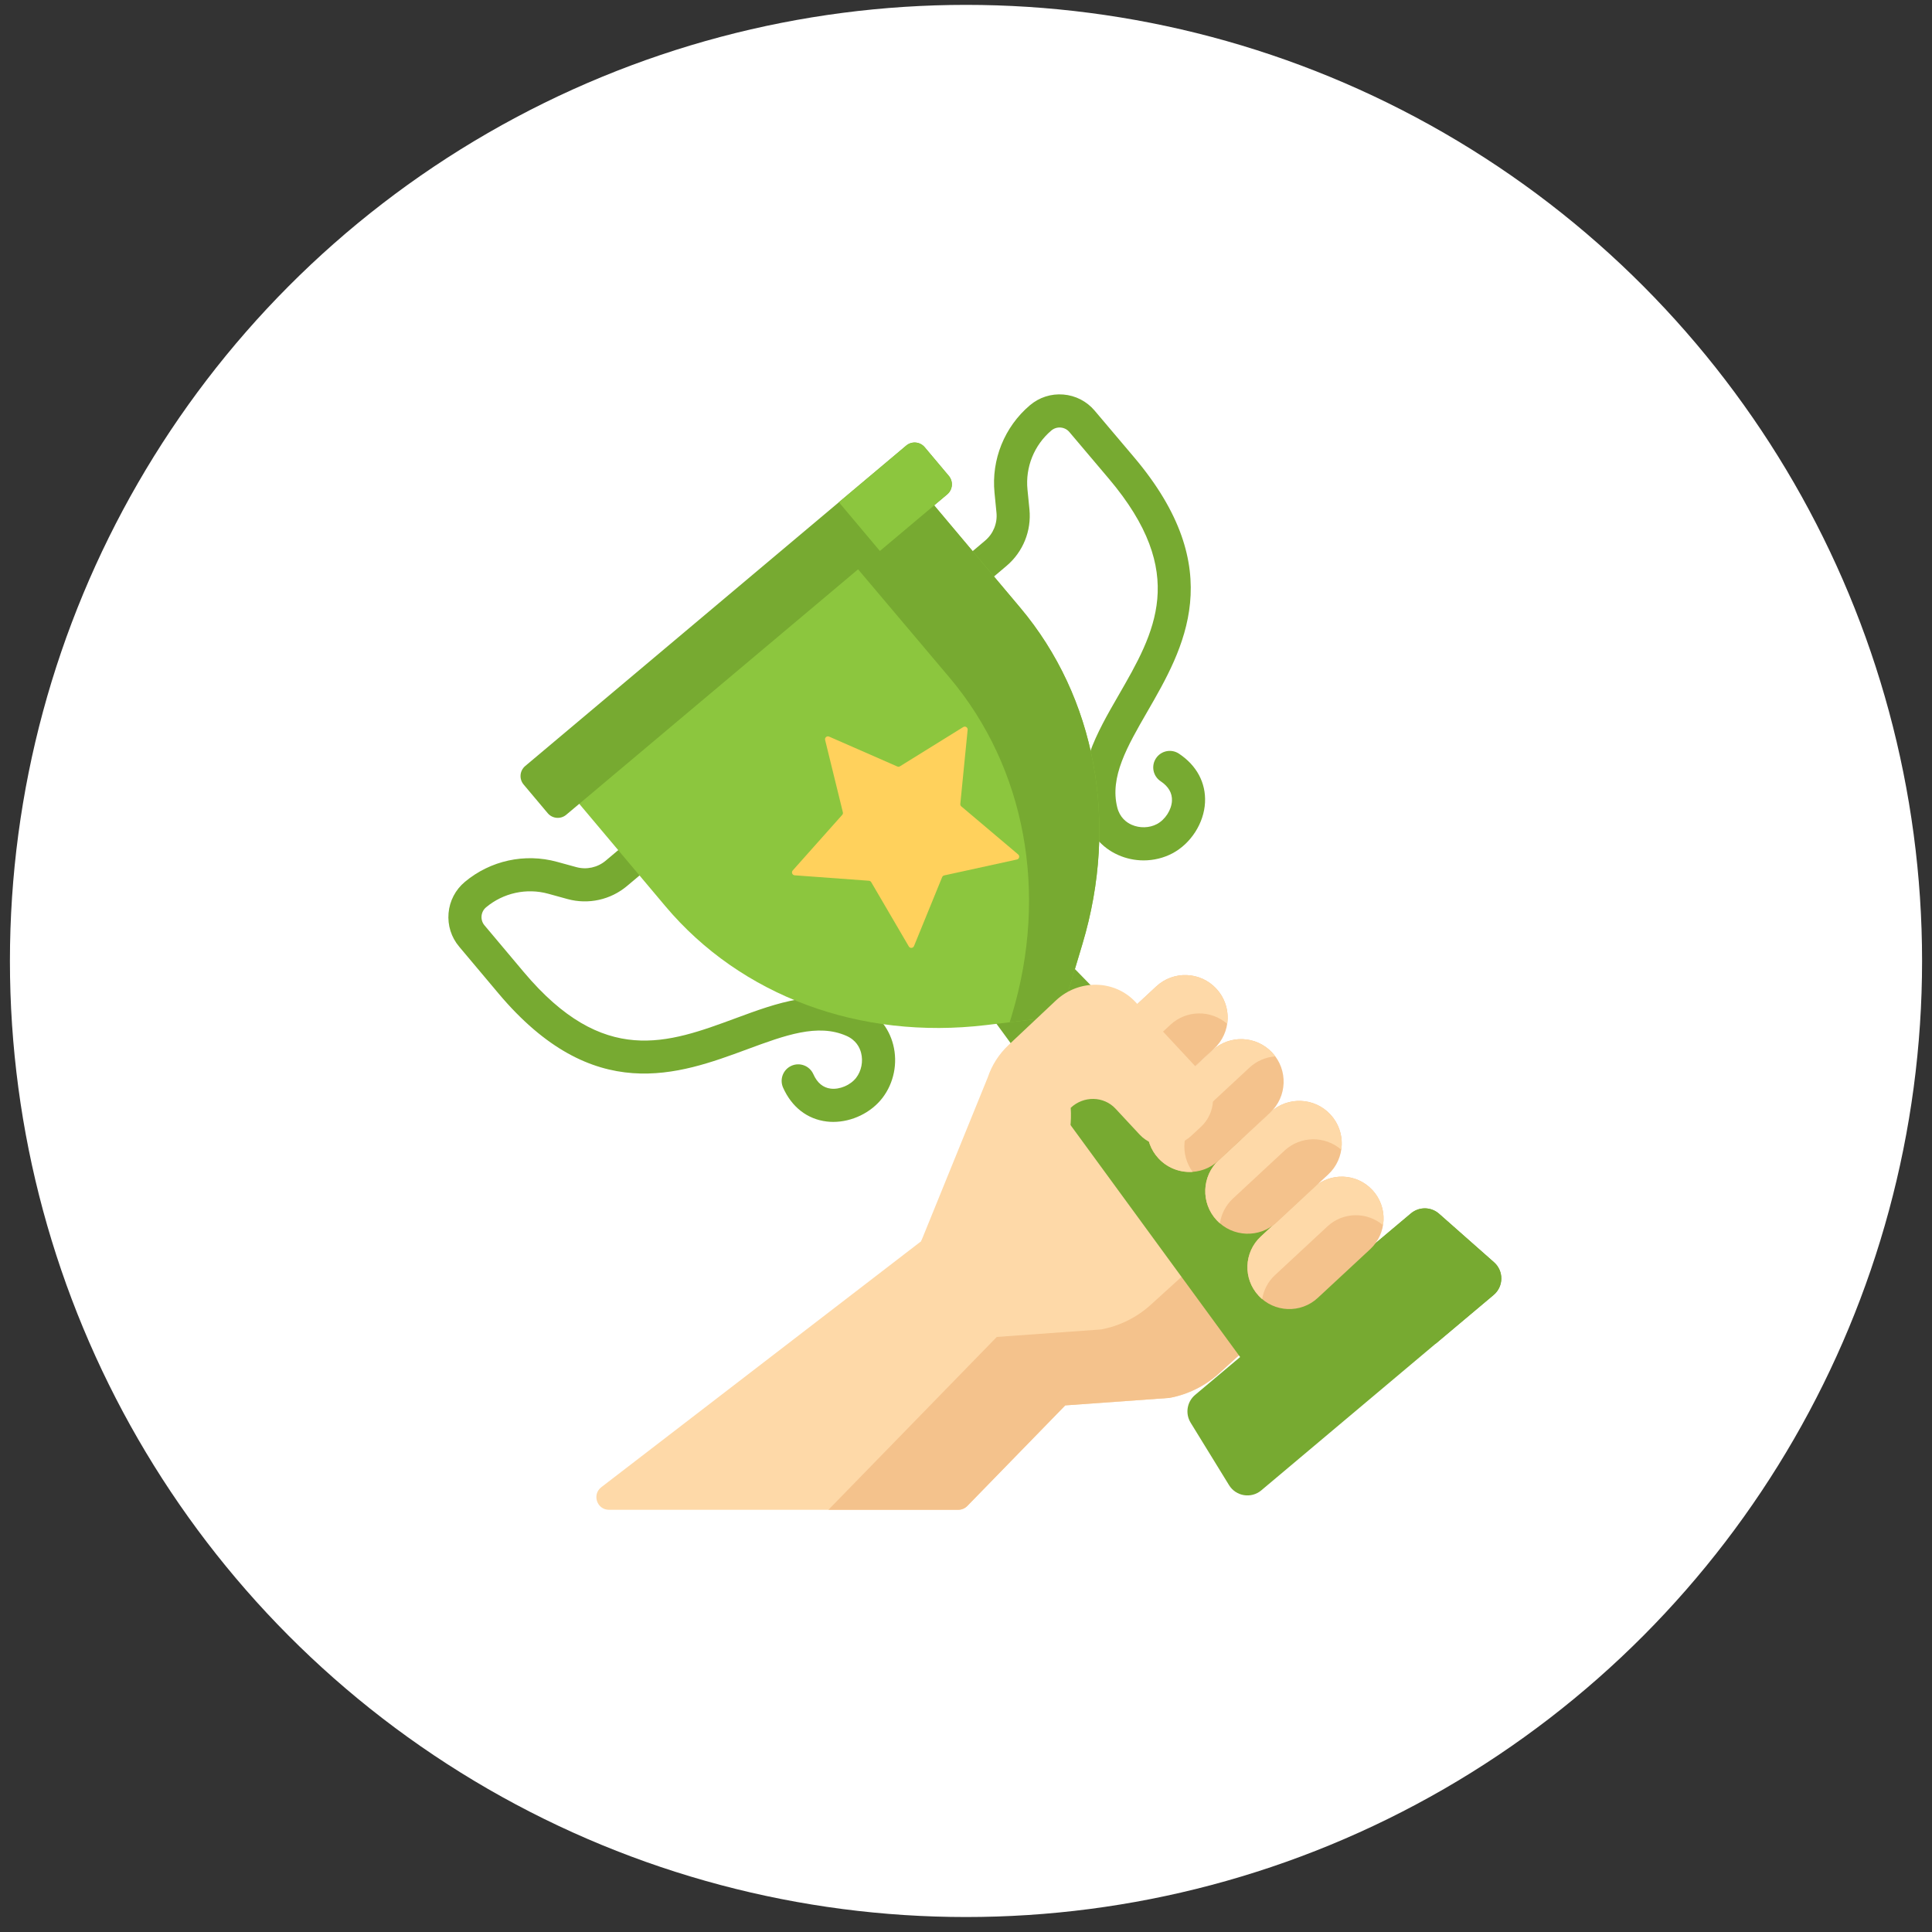 <svg width="88" height="88" viewBox="0 0 88 88" fill="none" xmlns="http://www.w3.org/2000/svg">
<rect x="0" y="0" width="88" height="88" fill="#333333" stroke="none"/>
<circle cx="44" cy="43.77" r="43.548" fill="white"/>
<g clip-path="url(#clip0)">
<path d="M37.957 51.101C37.858 51.101 37.759 51.096 37.661 51.084C36.771 50.978 36.064 50.429 35.668 49.54C35.499 49.159 35.67 48.714 36.051 48.544C36.431 48.375 36.877 48.546 37.047 48.927C37.222 49.322 37.489 49.544 37.84 49.586C38.251 49.635 38.739 49.426 38.998 49.09C39.236 48.781 39.322 48.347 39.222 47.958C39.159 47.71 38.991 47.373 38.552 47.181C37.245 46.606 35.757 47.157 34.033 47.794C30.91 48.948 27.024 50.385 22.704 45.248L20.915 43.12C20.554 42.692 20.383 42.149 20.431 41.591C20.48 41.033 20.744 40.529 21.173 40.169C22.337 39.195 23.907 38.853 25.371 39.255L26.25 39.496C26.717 39.624 27.217 39.515 27.588 39.203L29.971 37.198C30.29 36.93 30.766 36.971 31.034 37.29C31.302 37.609 31.261 38.084 30.942 38.353L28.559 40.357C27.808 40.988 26.796 41.21 25.85 40.951L24.972 40.709C23.985 40.438 22.927 40.669 22.141 41.326C22.021 41.426 21.948 41.567 21.934 41.723C21.921 41.878 21.968 42.03 22.069 42.149L23.858 44.277C27.496 48.602 30.417 47.522 33.509 46.379C35.37 45.691 37.294 44.979 39.159 45.799C39.935 46.14 40.477 46.774 40.684 47.585C40.899 48.425 40.715 49.332 40.193 50.01C39.674 50.685 38.804 51.101 37.957 51.101Z" fill="#77AA31"/>
<path d="M52.092 39.19C51.696 39.19 51.298 39.108 50.929 38.943C50.165 38.602 49.631 37.962 49.426 37.14C48.932 35.163 49.957 33.386 50.949 31.668C52.597 28.812 54.154 26.115 50.504 21.801L48.708 19.678C48.608 19.559 48.466 19.487 48.311 19.474C48.155 19.461 48.004 19.51 47.885 19.611C47.105 20.274 46.699 21.279 46.8 22.297L46.89 23.204C46.986 24.18 46.597 25.14 45.848 25.774L43.471 27.785C43.153 28.054 42.677 28.015 42.407 27.696C42.138 27.378 42.178 26.902 42.496 26.633L44.874 24.622C45.243 24.309 45.436 23.834 45.388 23.352L45.299 22.446C45.149 20.935 45.751 19.445 46.907 18.462C47.334 18.099 47.876 17.924 48.434 17.97C48.992 18.016 49.498 18.277 49.86 18.704L51.656 20.827C55.991 25.951 53.92 29.539 52.255 32.422C51.337 34.014 50.543 35.389 50.889 36.774C51.005 37.239 51.309 37.461 51.543 37.566C51.91 37.729 52.352 37.718 52.696 37.535C53.072 37.336 53.36 36.891 53.381 36.477C53.398 36.124 53.225 35.824 52.865 35.584C52.518 35.353 52.424 34.885 52.655 34.538C52.886 34.191 53.355 34.098 53.701 34.329C54.511 34.868 54.932 35.658 54.887 36.553C54.84 37.493 54.243 38.423 53.402 38.869C52.998 39.082 52.546 39.19 52.092 39.19Z" fill="#77AA31"/>
<path d="M53.266 63.673L48.521 64.014L44.058 68.596C43.95 68.707 43.801 68.769 43.646 68.769H27.74C27.191 68.769 26.954 68.074 27.39 67.739L41.955 56.539L46.639 48.733C47.423 47.425 49.239 47.223 50.292 48.327L59.08 55.059C60.408 56.077 60.49 58.049 59.251 59.173L55.558 62.526C54.914 63.118 54.118 63.517 53.266 63.673Z" fill="#FED9A8"/>
<path d="M59.079 55.059L56.931 53.413C57.162 54.333 56.903 55.358 56.133 56.056L52.44 59.409C51.797 60.001 51.001 60.399 50.148 60.555L45.403 60.896L37.734 68.769H43.646C43.801 68.769 43.95 68.707 44.058 68.596L48.52 64.014L53.265 63.673C54.118 63.516 54.914 63.118 55.558 62.526L59.251 59.173C60.49 58.048 60.408 56.076 59.079 55.059Z" fill="#F4C28C"/>
<path d="M52.392 51.228L53.278 52.182C52.779 52.235 52.267 52.066 51.906 51.676L51.099 50.808C51.562 50.723 52.053 50.864 52.392 51.228Z" fill="#E8D06B"/>
<path d="M63.815 59.391L58.181 64.129L43.329 43.815L46.252 41.356L63.815 59.391Z" fill="#77AA31"/>
<path d="M25.45 35.502L30.304 41.273C33.746 45.366 39.169 47.377 44.913 46.691L48.318 46.284L49.303 42.998C50.963 37.457 49.911 31.77 46.469 27.678L41.615 21.907L25.45 35.502Z" fill="#8CC63E"/>
<path d="M46.469 27.678L41.615 21.907L38.148 24.823L43.266 30.882C46.708 34.974 47.76 40.661 46.099 46.203L45.991 46.562L48.318 46.284L49.303 42.999C50.963 37.458 49.911 31.771 46.469 27.678Z" fill="#77AA31"/>
<path d="M43.144 22.518L25.791 37.112C25.538 37.325 25.16 37.292 24.948 37.04L23.85 35.734C23.637 35.481 23.67 35.104 23.923 34.891L41.276 20.297C41.528 20.084 41.906 20.117 42.118 20.369L43.216 21.675C43.429 21.928 43.397 22.305 43.144 22.518Z" fill="#77AA31"/>
<path d="M43.216 21.675L42.118 20.369C41.906 20.117 41.528 20.084 41.276 20.297L38.21 22.875L40.078 25.096L43.144 22.518C43.396 22.305 43.429 21.928 43.216 21.675Z" fill="#8CC63E"/>
<path d="M37.764 33.551L40.87 34.912C40.91 34.93 40.956 34.927 40.992 34.904L43.874 33.117C43.968 33.059 44.086 33.133 44.075 33.242L43.741 36.617C43.736 36.66 43.754 36.703 43.787 36.73L46.377 38.919C46.46 38.99 46.427 39.126 46.32 39.149L43.007 39.874C42.965 39.883 42.929 39.913 42.913 39.953L41.632 43.092C41.59 43.194 41.45 43.204 41.395 43.109L39.683 40.182C39.661 40.145 39.622 40.12 39.578 40.117L36.196 39.869C36.087 39.861 36.035 39.731 36.107 39.649L38.362 37.116C38.391 37.084 38.402 37.039 38.391 36.997L37.583 33.704C37.557 33.597 37.664 33.507 37.764 33.551Z" fill="#FFD15C"/>
<path d="M68.033 58.983L57.45 67.884C56.991 68.27 56.295 68.158 55.981 67.646L54.232 64.802C53.977 64.387 54.064 63.849 54.437 63.535L64.265 55.269C64.638 54.956 65.183 54.962 65.548 55.285L68.051 57.495C68.501 57.893 68.492 58.597 68.033 58.983Z" fill="#77AA31"/>
<path d="M68.051 57.495L65.548 55.285C65.183 54.963 64.638 54.956 64.265 55.269L61.398 57.681L65.389 61.207L68.033 58.984C68.492 58.597 68.501 57.893 68.051 57.495Z" fill="#77AA31"/>
<path d="M57.328 59.017C58.045 59.789 59.252 59.834 60.023 59.117L62.411 56.899C63.182 56.182 63.227 54.976 62.51 54.204C61.794 53.432 60.587 53.387 59.815 54.105L57.427 56.322C56.656 57.039 56.611 58.245 57.328 59.017Z" fill="#F4C28C"/>
<path d="M57.428 56.323L59.815 54.105C60.587 53.388 61.794 53.432 62.51 54.205C62.926 54.652 63.085 55.246 62.995 55.806C62.269 55.187 61.178 55.196 60.462 55.861L58.075 58.079C57.751 58.38 57.556 58.767 57.49 59.173C57.434 59.124 57.379 59.073 57.328 59.017C56.611 58.246 56.656 57.039 57.428 56.323Z" fill="#FED9A8"/>
<path d="M55.415 55.576C56.143 56.359 57.368 56.405 58.151 55.677L60.496 53.498C61.28 52.771 61.325 51.546 60.598 50.763C59.87 49.979 58.645 49.934 57.861 50.662L55.516 52.84C54.733 53.568 54.688 54.792 55.415 55.576Z" fill="#F4C28C"/>
<path d="M55.516 52.84L57.861 50.661C58.645 49.934 59.87 49.979 60.598 50.763C61.014 51.212 61.177 51.805 61.093 52.368C60.356 51.726 59.238 51.731 58.506 52.411L56.161 54.59C55.827 54.9 55.627 55.301 55.565 55.72C55.513 55.675 55.463 55.627 55.415 55.575C54.688 54.792 54.733 53.568 55.516 52.84Z" fill="#FED9A8"/>
<path d="M52.768 52.763C53.496 53.547 54.721 53.592 55.504 52.864L57.849 50.685C58.633 49.958 58.678 48.733 57.951 47.95C57.223 47.166 55.998 47.121 55.214 47.849L52.869 50.028C52.086 50.755 52.041 51.98 52.768 52.763Z" fill="#F4C28C"/>
<path d="M52.869 50.028L55.214 47.849C55.998 47.121 57.223 47.166 57.951 47.95C58.001 48.004 58.047 48.06 58.09 48.118C57.664 48.148 57.246 48.318 56.909 48.631L54.564 50.809C53.835 51.487 53.746 52.595 54.324 53.377C53.759 53.416 53.183 53.21 52.768 52.763C52.041 51.98 52.086 50.755 52.869 50.028Z" fill="#FED9A8"/>
<path d="M50.219 49.845C50.946 50.629 52.172 50.674 52.955 49.946L55.3 47.767C56.083 47.04 56.129 45.816 55.401 45.032C54.674 44.248 53.449 44.203 52.665 44.931L50.32 47.109C49.537 47.837 49.492 49.062 50.219 49.845Z" fill="#F4C28C"/>
<path d="M50.32 47.109L52.665 44.931C53.449 44.203 54.674 44.248 55.401 45.032C55.818 45.481 55.98 46.074 55.897 46.635C55.16 45.993 54.041 45.997 53.309 46.678L50.964 48.856C50.629 49.167 50.429 49.569 50.367 49.989C50.316 49.944 50.266 49.896 50.219 49.845C49.492 49.062 49.537 47.837 50.32 47.109Z" fill="#FED9A8"/>
<path d="M54.7 51.327L54.265 51.731C53.581 52.366 52.525 52.342 51.906 51.676L50.811 50.499C50.275 49.922 49.359 49.904 48.77 50.459C49.1 55.559 41.956 56.54 41.956 56.54L44.992 49.071C45.179 48.513 45.503 48.009 45.934 47.603L48.091 45.574C49.139 44.587 50.769 44.618 51.724 45.644L54.817 48.967C55.438 49.633 55.385 50.69 54.7 51.327Z" fill="#FED9A8"/>
</g>
<defs>
<clipPath id="clip0">
<rect width="50.806" height="50.806" fill="white" transform="translate(19 17.963)"/>
</clipPath>
</defs>
</svg>
